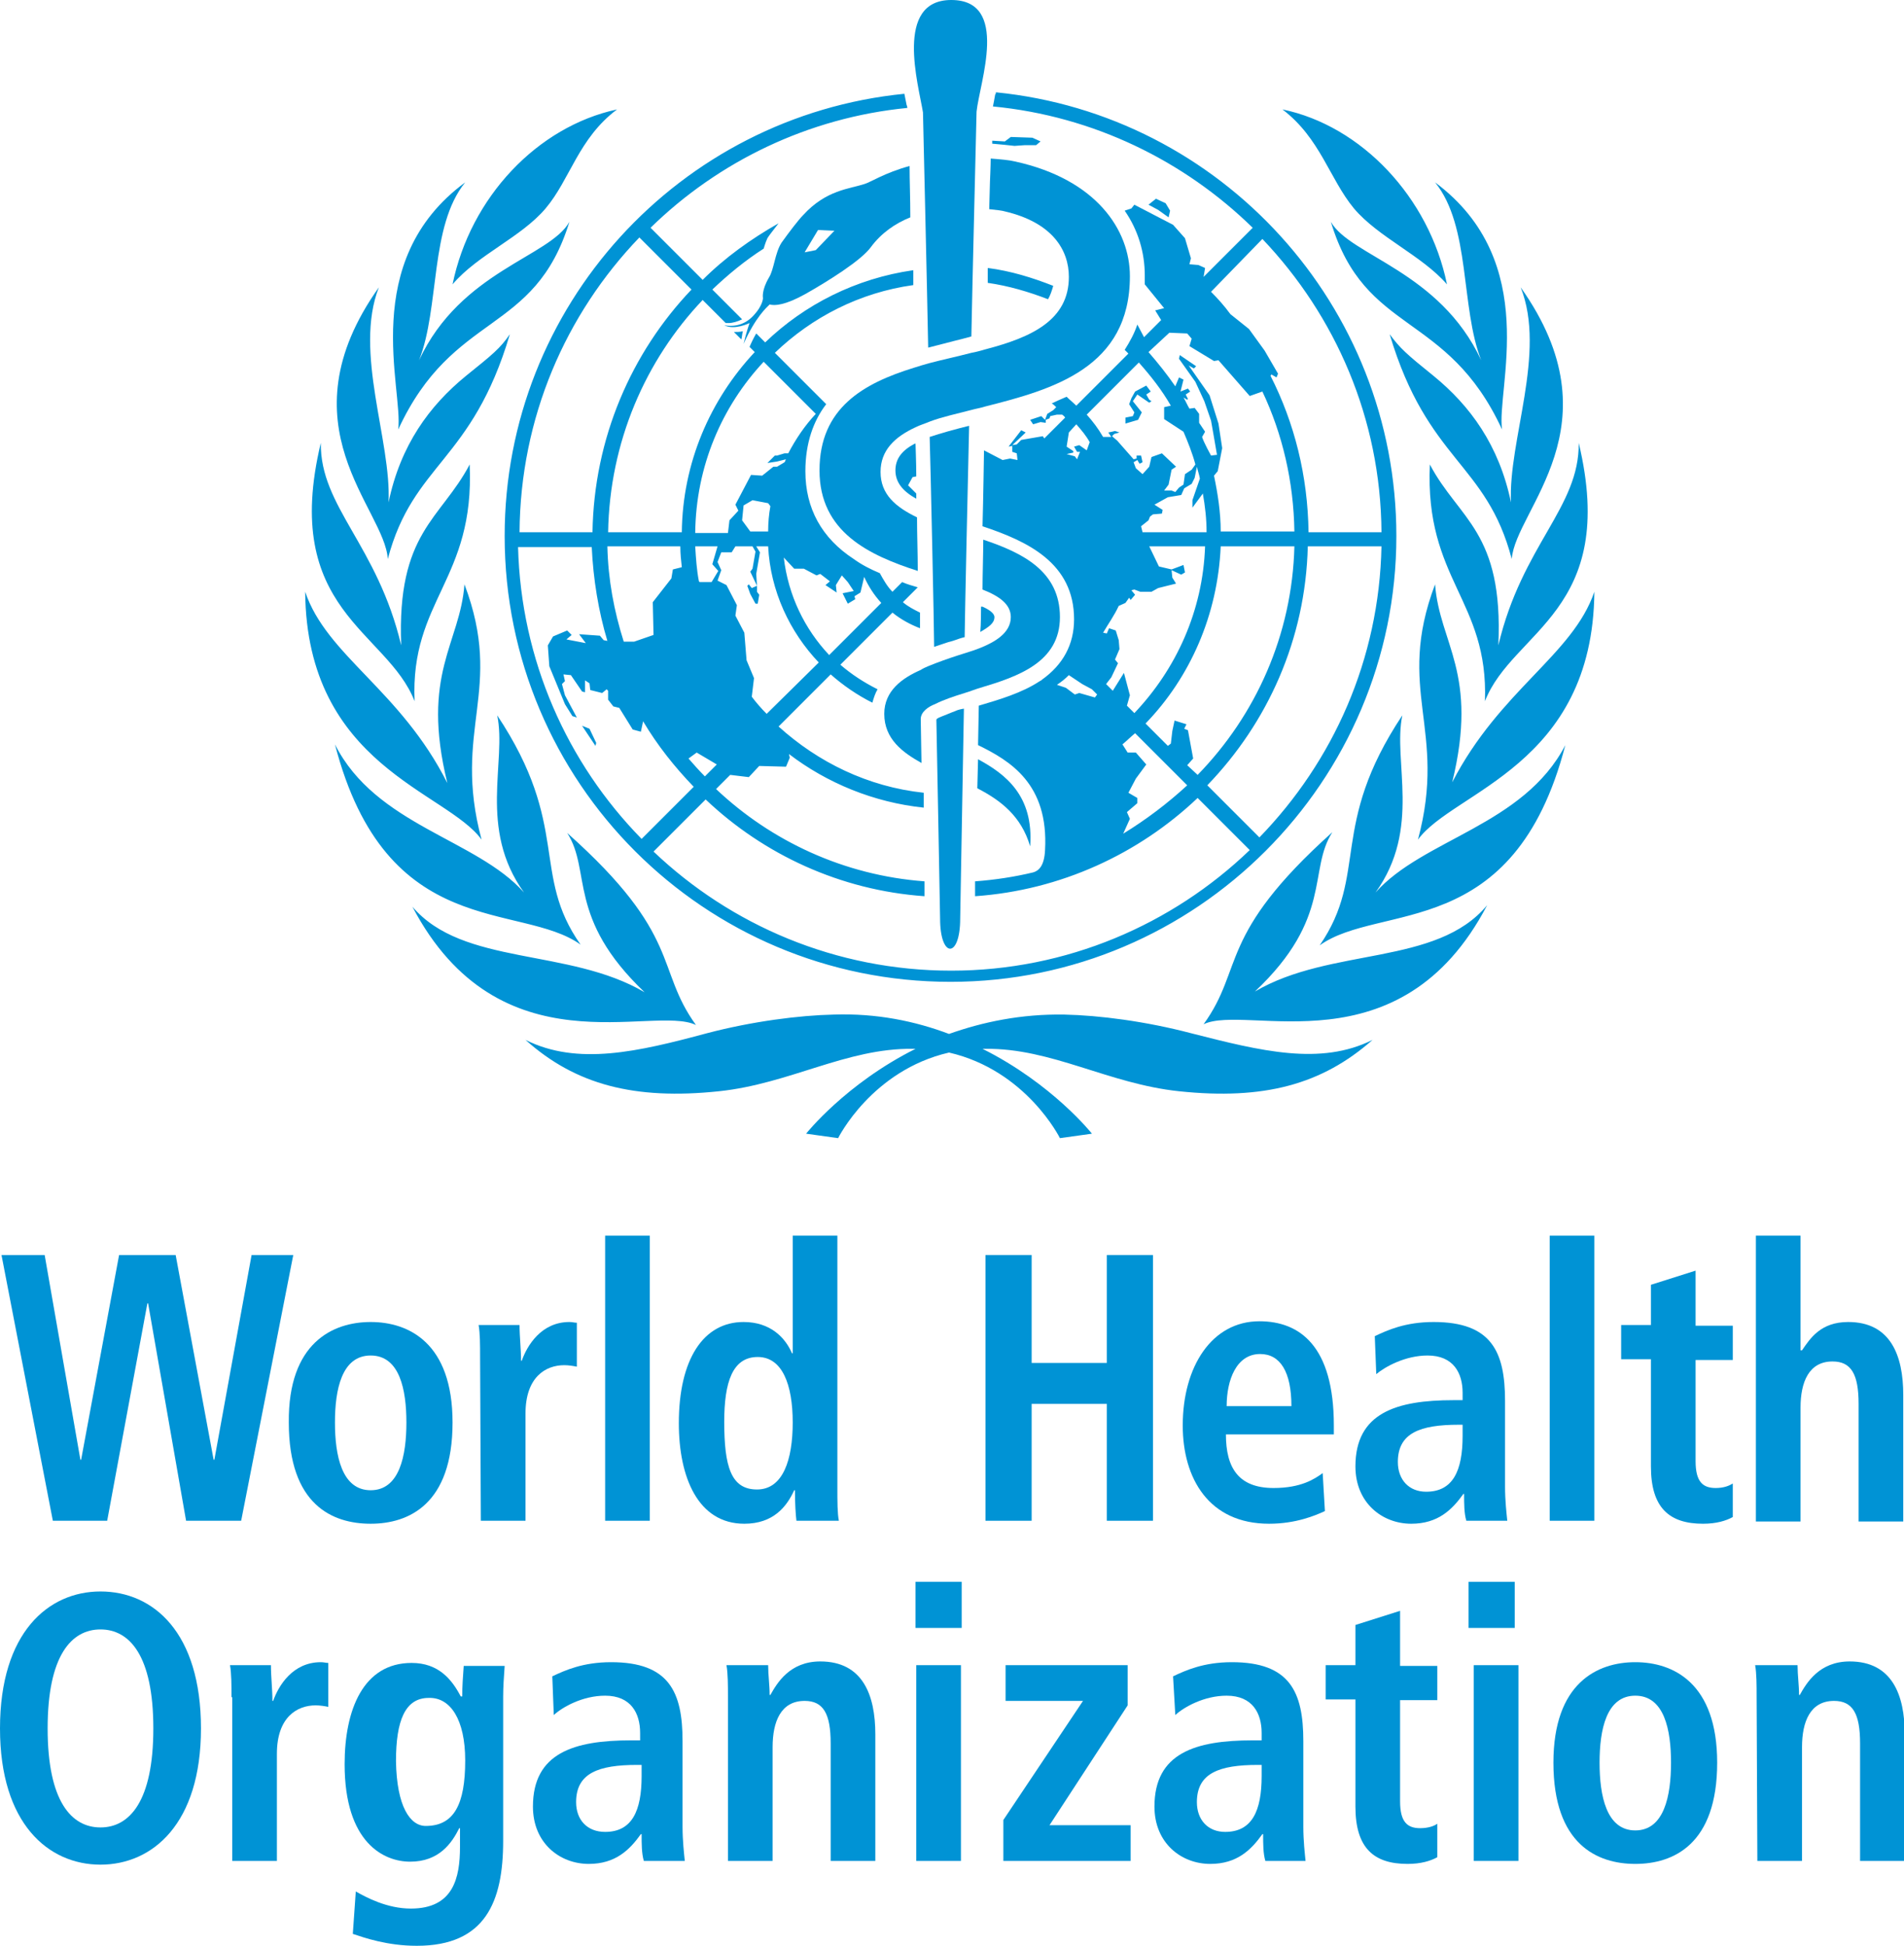<?xml version="1.0" encoding="utf-8"?>
<!-- Generator: Adobe Illustrator 24.1.0, SVG Export Plug-In . SVG Version: 6.00 Build 0)  -->
<svg version="1.1" id="ENGLISH" xmlns="http://www.w3.org/2000/svg" xmlns:xlink="http://www.w3.org/1999/xlink" x="0px" y="0px"
	 viewBox="0 0 255.8 261.4" style="enable-background:new 0 0 255.8 261.4;" xml:space="preserve">
<style type="text/css">
	.st0{fill:#0093D5;}
</style>
<g>
	<g>
		<path class="st0" d="M181.9,28c3.3,3.9,9.1,6.3,12.5,10.2c-2.4-11.7-11.5-21.3-22.1-23.5C177.4,18.6,178.6,24,181.9,28z
			 M53.5,57.7c7.4-16,18.3-12.6,23-27.9c-2.6,4.7-14.6,6.6-20.2,18.6c2.8-7.1,1.4-18,6.2-23.9C48.1,35.1,54.2,52.3,53.5,57.7z
			 M66.8,96.1c1.3,6.2-2.6,15.2,3.6,23.8c-6.4-7.2-19.9-9-25.4-19.9c6.9,26.6,24.9,21.1,33,26.9C71.3,117.4,76.7,111,66.8,96.1z
			 M64.7,112.8c-4-14.9,3.1-20-2.3-34.3c-0.6,8-5.9,12-2.3,26.7C53.8,92.7,43.9,88.1,41,79.5C41.2,102.9,60,106.3,64.7,112.8z
			 M93.5,137.7c-5.5-7.6-1.8-12-17.3-25.8c3.3,5.1-0.1,11.4,10.4,21.4c-10.2-6-24.4-3.5-31.2-11.5C67.1,144.1,87.7,134.9,93.5,137.7
			z M168.6,133.2c10.5-9.9,7.1-16.3,10.4-21.4c-15.5,13.9-11.8,18.2-17.3,25.8c5.8-2.8,26.4,6.4,38.1-16
			C193,129.8,178.8,127.2,168.6,133.2z M184.8,119.9c6.2-8.6,2.3-17.6,3.6-23.8c-9.9,14.9-4.5,21.3-11.1,30.9
			c8.1-5.8,26.1-0.3,33-26.9C204.7,110.9,191.2,112.7,184.8,119.9z M160,138.8c-6.1-1.6-12.3-2.4-17-2.5c-5.8-0.1-11,1-15.5,2.6
			c-4.5-1.7-9.7-2.8-15.5-2.6c-4.6,0.1-10.9,0.9-17,2.5c-9.3,2.5-17.4,4.4-24.4,0.9c6.7,6,14.6,8.1,26,6.9c9.5-1,17.1-5.8,26-5.7
			c0.1,0,0.2,0,0.4,0c-9.4,4.7-14.7,11.4-14.7,11.4l4.3,0.6c0,0,4.5-9.1,14.9-11.5c10.4,2.4,14.9,11.5,14.9,11.5l4.3-0.6
			c0,0-5.3-6.7-14.7-11.4c0.1,0,0.2,0,0.4,0c8.9-0.1,16.5,4.7,26,5.7c11.4,1.2,19.2-0.9,26-6.9C177.4,143.2,169.4,141.2,160,138.8z
			 M63.1,62.4c-3.9,7.4-9.8,9.1-9.2,24.3c-3.2-13.5-10.9-18.6-10.8-27.2C37.7,82,52,84.7,55.7,94.2C55.1,80.6,63.8,77.9,63.1,62.4z
			 M68.5,44.9c-1.3,1.9-2.3,2.7-5.9,5.6c-4.9,4-8.8,9.3-10.4,17c0.4-8.3-4.7-20.2-1.3-28.9c-13.2,18.6,0.8,29.7,1.2,36.5
			C55.5,62.2,63.4,62.1,68.5,44.9z M203,67.5c-1.6-7.7-5.5-13-10.4-17c-3.6-2.9-4.5-3.7-5.9-5.6c5.1,17.1,13,17.2,16.4,30.2
			c0.5-6.7,14.4-17.9,1.2-36.5C207.8,47.4,202.6,59.2,203,67.5z M214.2,79.5c-2.9,8.5-12.7,13.2-19.1,25.6
			c3.6-14.7-1.7-18.6-2.3-26.6c-5.4,14.3,1.7,19.4-2.3,34.3C195.2,106.3,214,102.9,214.2,79.5z M192.1,62.4
			c-0.7,15.5,7.9,18.2,7.4,31.8c3.7-9.5,18-12.1,12.6-34.7c0.1,8.7-7.6,13.7-10.8,27.2C202,71.4,196,69.8,192.1,62.4z M73.3,28
			c3.3-3.9,4.4-9.4,9.6-13.3c-10.7,2.3-19.7,11.8-22.1,23.5C64.2,34.2,70,31.9,73.3,28z M178.8,29.8c4.6,15.3,15.6,11.9,23,27.9
			c-0.8-5.4,5.4-22.5-9-33.2c4.8,5.9,3.4,16.8,6.2,23.9C193.4,36.4,181.4,34.4,178.8,29.8z M141.5,38.4c-2.8-1.1-5.7-2-8.8-2.4
			c0,0.6,0,1.3,0,2c2.8,0.4,5.5,1.2,8.1,2.2C141.1,39.7,141.3,39.1,141.5,38.4z M139.2,19.5l0.6-0.5l-1.1-0.5l-2.9-0.1L135,19
			l-1.7-0.1l0,0.4c1.1,0.1,2.2,0.2,3,0.3l1.4-0.1L139.2,19.5z M133.6,82.9c0-0.5-0.7-1-1.6-1.4h-0.2c0,0.4,0,2.4-0.1,3.4
			C132.9,84.2,133.6,83.7,133.6,82.9z M99.6,45.6c0.1-0.4,0.1-0.7,0.2-1.1c-0.4,0.1-0.8,0.1-1.2,0.1L99.6,45.6z M127.7,131.9
			c33,0,59.9-26.9,59.9-59.9c0-31-23.6-56.6-53.8-59.6c0,0.1,0,0.2-0.1,0.3c-0.1,0.6-0.2,1.1-0.3,1.6c13.5,1.3,25.7,7.3,34.9,16.3
			l-6.6,6.6l0.2-1.2l-0.9-0.4l-1.2-0.1l0.2-0.8l-0.8-2.7l-1.6-1.8l-5.2-2.7l-0.4,0.5l-0.9,0.3c1.8,2.6,2.7,5.6,2.7,8.7
			c0,0.4,0,0.8,0,1.2l2.6,3.2l-1.2,0.3L156,43l-2.3,2.3l-0.9-1.7c-0.4,1.2-1,2.3-1.7,3.4c0.2,0.2,0.3,0.3,0.5,0.5l-7,7
			c-0.4-0.4-0.9-0.8-1.3-1.2c-0.7,0.3-1.4,0.6-2,0.9c0.2,0.1,0.4,0.3,0.6,0.5l-0.4,0.4l-0.8,0.5l-0.3,0.8l-0.5-0.5l-1.5,0.5l0.4,0.6
			l1-0.3l0.7,0.1l0-0.4l0.5-0.2l0.1-0.3l0.9-0.2l0.7,0c0.1,0.1,0.3,0.2,0.4,0.4l-2.8,2.8l-0.2-0.3l-2.9,0.5l-0.6,0.6l-0.6,0.1
			l1.8-1.7l-0.6-0.3l-1.7,2.2l0.5-0.1l0,0.8l0.6,0.2l0.1,0.9l-1-0.2l-1,0.2l-2.5-1.3c0,0-0.1,6.8-0.2,10.2c6,2,12.3,4.9,12.3,12.5
			c0,3.4-1.5,6.1-4.3,8.1l0,0c0,0-0.1,0.1-0.1,0.1l0,0c-0.1,0-0.1,0.1-0.2,0.1c-2.4,1.6-5.5,2.5-8.2,3.3c0,0-0.1,5.3-0.1,5.3
			c4.3,2.1,9.5,5.2,9,14.1c-0.1,2.2-0.9,2.8-1.6,3l0,0c-2.5,0.6-5.1,1-7.8,1.2c0,0.7,0,1.4,0,2c11.5-0.8,22-5.7,29.9-13.2l7,7
			c-10.4,10-24.6,16.2-40.1,16.2c-15.5,0-29.6-6.1-40-16l7-7c7.8,7.4,18.1,12.2,29.4,13c0-0.6,0-1.3,0-2c-10.8-0.8-20.6-5.4-28-12.4
			l1.9-1.9l2.5,0.3l1.4-1.5l3.6,0.1l0.5-1.2l-0.1-0.5c5.1,3.9,11.4,6.5,18.1,7.2c0-0.8,0-1.4,0-2c-7.5-0.8-14.2-4.1-19.5-8.9l7-7
			c1.7,1.5,3.6,2.8,5.6,3.8c0.2-0.7,0.4-1.3,0.7-1.8c-1.8-0.9-3.5-2-5-3.3l7-7c1.1,0.9,2.4,1.6,3.7,2.1c0-0.7,0-1.4,0-2.1
			c-0.8-0.4-1.6-0.8-2.3-1.4l2-2c-0.7-0.2-1.4-0.4-2.1-0.7l-1.3,1.3c-0.7-0.7-1.2-1.6-1.7-2.5c-1.2-0.5-2.4-1.1-3.5-1.9
			c-4.3-2.8-6.5-6.8-6.5-11.8c0-3.8,1.1-6.8,2.8-9l-6.9-6.9c5-4.8,11.4-8.1,18.6-9.1c0-0.7,0-1.3,0-2c-7.7,1.1-14.6,4.6-19.9,9.7
			l-1.2-1.2c-0.3,0.5-0.6,1.1-0.9,1.8l0.7,0.7c-6,6.4-9.7,14.9-9.8,24.2h-9.9c0.2-12.1,5-23.1,12.7-31.2l3.1,3.1c0.1,0,0.3,0,0.4,0
			c0.5,0,1.2-0.2,1.8-0.5l-4-4c2.1-2,4.4-3.9,6.9-5.5c0.2-0.7,0.4-1.2,0.5-1.4c0.1-0.2,0.8-1.1,1.5-2c-3.7,2.1-7.2,4.6-10.2,7.6
			l-7-7c9.1-8.9,21.2-14.8,34.5-16.1c0-0.2-0.1-0.4-0.1-0.4c-0.1-0.5-0.2-1-0.3-1.5C91.3,15.6,67.8,41.1,67.8,72
			C67.8,105.1,94.6,131.9,127.7,131.9z M140.6,90.6L140.6,90.6L140.6,90.6C140.6,90.6,140.6,90.6,140.6,90.6z M169.6,32.1
			c9.8,10.3,15.9,24.1,16,39.4h-9.8c-0.1-7.6-1.9-14.7-5.1-21l0.1-0.2l0.7,0.4l0.2-0.5l-1.8-3.1l-2.1-2.9l-2.5-2
			c-0.8-1.1-1.7-2.1-2.6-3L169.6,32.1z M157.1,44.7l2.4,0.1l0.6,0.7l-0.3,1l3.3,2l0.6-0.1l4.2,4.8l1.7-0.6
			c2.7,5.7,4.2,12.1,4.3,18.8H164c0-2.6-0.4-5.1-0.9-7.5l0.5-0.6l0.6-3.1l-0.5-3.3l-1.2-3.8l-2.8-4l0.7,0.4l0.3-0.3l-2.2-1.5
			l-0.1,0.5l2.2,3.1l1.2,2.6l0.9,2.6l0.3,1.7l0.5,2.9l-0.8,0.1c0,0-1-1.8-1.2-2.5l0.4-0.7l-0.8-1.2v-1.2l-0.6-0.8l-0.7,0.1
			c-0.3-0.5-0.5-1-0.8-1.5l0.5,0.3l0.1-0.1l-0.3-0.6l0.6-0.4l-0.3-0.4l-1,0.4L159,51l-0.6-0.3l-0.5,1.2c-1.1-1.6-2.3-3.1-3.6-4.6
			L157.1,44.7z M155.1,67.8l1.8-1l1.8-0.3l0.4-0.9l1-0.6l0.4-0.8l0.3-1.5c0.1,0.5,0.3,1,0.4,1.6l-1,2.9l0,1l1.4-1.9
			c0.3,1.7,0.5,3.4,0.5,5.2h-8.6l-0.2-0.8l1-0.8l0.2-0.5l0.4-0.3l1.2-0.1l0.1-0.5L155.1,67.8z M143.3,61l0.9-0.2l0-0.2l-0.9-0.6
			l0.3-1.9l1-1.1c0.7,0.8,1.3,1.5,1.8,2.4l-0.4,1.1l-1-0.7l-0.7,0.2l0.4,0.7h0.4l-0.4,1l-0.3-0.4L143.3,61z M147.1,93.7l-2.1-0.6
			l-0.6,0.2l-1.2-0.9L142,92c0.6-0.4,1.1-0.8,1.6-1.3l1.8,1.2l1.3,0.7l0.7,0.7L147.1,93.7z M146,55.7l7-7c1.6,1.8,3.1,3.7,4.3,5.8
			l-0.9,0.2l0,1.6L159,58c0.6,1.4,1.2,2.9,1.6,4.4l-0.5,0.7l-0.9,0.6l-0.2,1.4l-0.6,0.4l-0.5,0.6l-0.5-0.2l-1,0l0.6-0.8l0.4-2
			l0.6-0.4l-1.9-1.8l-1.4,0.5l-0.3,1.3l-0.9,1l-0.9-0.8l-0.3-0.8l0.5-0.3l0.3,0.5l0.4-0.2l-0.2-0.9l-0.6,0l0,0.4l-0.4,0.1l-2.2-2.5
			l-0.7-0.6l0.3-0.3l0.7-0.2l-0.6-0.2c0,0-0.8,0.2-0.9,0.2l0.4,0.6l-1.1,0C147.5,57.5,146.8,56.6,146,55.7z M149.5,92.8l-0.9-0.9
			l0.7-0.9l0.9-1.9l-0.4-0.5l0.6-1.4l-0.1-1.2l-0.4-1.3l-0.9-0.3l-0.3,0.7l-0.5-0.1c0.7-1.2,1.5-2.3,2.1-3.6l0.9-0.4l0.5-0.7
			l0.2,0.3l0.6-0.7l-0.5-0.6l0.4-0.1l0.8,0.3l1.5,0l0.9-0.5l2.4-0.6l-0.5-0.8l-0.1-1l1.3,0.6l0.5-0.3l-0.2-1l-1.6,0.6l-1.7-0.4
			l-1.3-2.7h7.5c-0.3,8.7-3.9,16.5-9.5,22.4l-1-1l0.4-1.4l-0.8-3L149.5,92.8z M150.9,112l0.9-2l-0.4-0.9l1.4-1.2v-0.7l-1.2-0.7
			l1-1.9l1.4-1.9l-1.4-1.6h-1.1l-0.7-1.1c0.6-0.5,1.1-1,1.7-1.5l7,7C156.9,107.9,154,110.1,150.9,112z M159.5,102.8l0.8-0.9
			l-0.7-3.8l-0.5-0.2l0.3-0.6l-1.6-0.5l-0.3,1.4l-0.2,1.7l-0.4,0.3l-3-3c6-6.2,9.7-14.6,10.1-23.8h9.9c-0.3,11.9-5.2,22.7-13,30.7
			L159.5,102.8z M162.2,105.5c8.1-8.4,13.2-19.6,13.5-32.1h9.9c-0.3,15.2-6.5,28.9-16.4,39.1L162.2,105.5z M103,95.9
			c-0.7-0.7-1.4-1.5-2-2.3l0.3-2.5l-1-2.4L100,85l-1.2-2.3l0.2-1.4l-1.4-2.7L96.4,78l0.5-1.4l-0.5-1.1l0.5-1.3h1.4l0.5-0.8h2.3
			l0.4,0.7l-0.4,2.3l-0.3,0.4l0.9,1.9L101,79l-0.4-0.5l-0.2,0.2l0.4,1.1l0.7,1.3l0.3,0l0.2-1.2l-0.3-0.4l0-0.8l-0.1-1.6l0.5-2.9
			l-0.5-0.8h1.6c0.3,6,2.9,11.5,6.8,15.6L103,95.9z M96.5,76.7l-0.9,1.5h-1.6l-0.1-0.1c-0.3-1.5-0.4-3.1-0.5-4.7h3l-0.7,2.4
			L96.5,76.7z M99.7,69.9l0.2-2l1.2-0.7l2.1,0.4l0.3,0.4c-0.2,1.1-0.3,2.2-0.3,3.4h-2.4L99.7,69.9z M109.7,77.3l0.5-0.2l1.3,1
			l-0.6,0.5l1.5,1l-0.1-1l0.8-1.3l0.8,0.9l0.8,1.2l-1.5,0.3l0.7,1.4l1-0.6l-0.1-0.4l0.8-0.5l0.5-2.1c0.6,1.3,1.3,2.4,2.3,3.5l-7,7
			c-3.3-3.5-5.5-8-6.1-13.1l1.4,1.5l1.3,0L109.7,77.3z M102.6,48.6l7,7c-1.5,1.6-2.7,3.4-3.7,5.3l-0.5,0l-1,0.3l-0.3,0l-1,1l1.3-0.2
			l1.2-0.3c-0.1,0.1-0.1,0.3-0.2,0.4l-1,0.6h-0.5l-1.5,1.2l-1.5-0.1l-2.1,4l0.4,0.8l-1.2,1.3l-0.2,1.7h-4.4
			C93.5,62.6,97,54.6,102.6,48.6z M93.6,101.1l2.2,1.3l0.5,0.3l-1.6,1.6c-0.8-0.8-1.5-1.6-2.2-2.4L93.6,101.1z M91.4,73.4
			c0,1,0.1,1.9,0.2,2.8l-1.2,0.3l-0.2,1.2l-2.5,3.2l0.1,4.4l-2.6,0.9l-1.4,0c-1.3-4.1-2.1-8.3-2.2-12.8H91.4z M81.6,86.1L81.1,86
			l-0.5-0.6l-2.8-0.2l0.9,1.2l-2.6-0.5l0.7-0.6l-0.6-0.6l-1.9,0.8l-0.7,1.2l0.2,2.8l2.1,5.1l1,1.6l0.6,0.2l-1.6-3l-0.4-1.5l0.4-0.4
			l-0.2-0.9l1,0.1l1.5,2.2l0.4,0.1l0-1.6l0.6,0.4l0.1,0.9l1.6,0.4l0.6-0.5l0.2,0.2l0,1.2l0.7,0.9l0.8,0.2L85,98l1.1,0.3l0.3-1.4
			c1.9,3.2,4.2,6.1,6.8,8.8l-7,7c-10-10.2-16.2-24-16.6-39.2h9.9C79.7,77.8,80.4,82.1,81.6,86.1z M85.9,31.9l7,7
			c-8.1,8.5-13.1,20-13.3,32.6h-9.8C69.9,56.1,76,42.2,85.9,31.9z M157.2,28.3l-0.6-1l-1.3-0.6l-1,0.8l1.3,0.7l1.4,1L157.2,28.3z
			 M151.2,56.1l0,0.8l1.7-0.5l0.5-1l-1.2-1.5l0.6-0.9l1.6,1.1l0.3-0.2l-0.3-0.2l-0.4-0.7l0.6-0.4l-0.6-0.8l-1.5,0.8l-0.5,0.9
			l-0.3,0.8l0.7,1.1l-0.2,0.5L151.2,56.1z M80,100.2l0.1-0.4l-0.9-1.9l-1-0.4L80,100.2z M120.3,63.2c0,1.6,1,2.8,2.8,3.8
			c0,0,0-0.3,0-0.7l-1.1-1.1l0.6-1.1l0.5-0.1c0-1.9-0.1-4.1-0.1-4.4l-0.1,0C121.2,60.5,120.3,61.6,120.3,63.2z"/>
		<g>
			<path class="st0" d="M131.3,105.9c3.1,1.6,5.9,3.7,7.1,7.8c0.5-6.8-3.3-9.7-7-11.7C131.4,102,131.3,105.9,131.3,105.9z"/>
			<path class="st0" d="M151.8,37.1c0-6.2-4.5-13-15.4-15.4c-0.8-0.2-2-0.3-3.3-0.4c0,0.9-0.1,3.1-0.1,3.1c0,0.7-0.1,3.1-0.1,3.7
				c1,0.1,1.8,0.2,2.1,0.3c6.4,1.5,8.6,5.2,8.6,8.8c0,5.8-5,8.1-11.1,9.7c-0.7,0.2-1.4,0.4-2,0.5c-1.9,0.5-3.8,0.9-5.7,1.4
				c-0.7,0.2-1.4,0.4-2,0.6l0,0c-6.8,2.1-12.7,5.4-12.7,13.8c0,8.3,6.7,11.4,13.2,13.5c0-2.4-0.1-4.8-0.1-7.2
				c-2.9-1.4-4.9-3.1-4.9-6.1c0-2.9,1.9-4.7,4.7-6c0.6-0.3,1.3-0.5,2-0.8c1.6-0.6,3.5-1,5.4-1.5c0.7-0.2,1.4-0.3,2-0.5l0,0
				C141.5,52.3,151.8,49.4,151.8,37.1z"/>
			<path class="st0" d="M118.8,95.9c0,3.4,2.5,5.2,5,6.6c0-0.6-0.1-5.8-0.1-5.9c0-1,1.1-1.7,1.9-2c1.2-0.6,2.4-1,4-1.5
				c0.7-0.2,1.4-0.5,2.1-0.7l0,0c5-1.5,10.7-3.4,10.7-9.5c0-6.1-4.9-8.6-10.3-10.4c0,1.9-0.1,4.8-0.1,6.7c2.3,0.9,3.8,2,3.8,3.7
				c0,2.2-2.3,3.4-4,4.1c-0.7,0.3-1.7,0.6-2,0.7c-1.3,0.4-2.8,0.9-4.1,1.4c-0.7,0.3-1.4,0.5-2,0.9C121.2,91.1,118.8,92.8,118.8,95.9
				z"/>
			<path class="st0" d="M122.2,22.3c-3.3,0.9-5.3,2.2-6,2.4c-2.1,0.7-5.2,0.8-8.3,4.2c-0.6,0.6-1.9,2.3-2.9,3.7
				c-0.9,1.4-1,3.6-1.7,4.7c-1,1.7-0.8,2.7-0.8,2.7l0,0.1c0,0.2-0.2,1.1-1.1,2.1c-1,1.2-2.4,1.8-4.1,1.5c1.4,0.7,3.4-0.3,3.4-0.3
				s-0.4,1.1-0.8,2.8c1.6-3.6,3.1-4.9,3.5-5.3c0.7,0.2,2.1,0.1,4.8-1.4c3-1.7,7.5-4.5,8.8-6.3c1.4-1.9,3.3-3.2,5.3-4
				C122.3,26.6,122.2,24.3,122.2,22.3z M109.6,33.6l-1.5,0.3l1.8-3l2.2,0.1L109.6,33.6z"/>
		</g>
		<g>
			<path class="st0" d="M128.4,95.5c-0.3,0.1-1,0.4-1.5,0.6c-0.5,0.2-1.1,0.4-1.1,0.6c0,0,0.5,26.1,0.5,26.7c0,5.4,2.7,5.4,2.7,0
				c0-0.4,0.5-28.2,0.5-28.2S128.8,95.3,128.4,95.5z"/>
			<path class="st0" d="M125.5,86.9c0.9-0.3,1.7-0.6,2.5-0.8c0.6-0.2,1.1-0.4,1.6-0.5c0-1.6,0.5-24.3,0.6-28.4c-2,0.5-3.8,1-5.3,1.5
				C125,61.7,125.5,84.4,125.5,86.9z"/>
			<path class="st0" d="M127.8,0c-7.7,0-4.4,11.4-3.8,15.1c0,0.2,0.6,25.7,0.7,31.6c1.2-0.3,2.3-0.6,3.5-0.9
				c0.8-0.2,1.6-0.4,2.3-0.6c0.1-5.6,0.7-30,0.7-30.2C131.6,11.1,135.7,0,127.8,0z"/>
		</g>
	</g>
	<g>
		<g>
			<path class="st0" d="M19.9,175.1h-0.1l-5.4,29.2H7.1l-6.9-35.7h5.8l4.8,27.5h0.1l5.1-27.5h7.6l5.1,27.5h0.1l5-27.5h5.6l-7,35.7
				H25L19.9,175.1z"/>
			<path class="st0" d="M49.8,177.6c5.1,0,11,2.8,11,13.5c0,11-5.9,13.6-11,13.6s-11-2.5-11-13.6C38.7,180.4,44.7,177.6,49.8,177.6z
				 M49.8,200.2c3.9,0,4.8-4.7,4.8-9.1s-0.9-9-4.8-9c-3.9,0-4.8,4.6-4.8,9S45.9,200.2,49.8,200.2z"/>
			<path class="st0" d="M64.5,182.3c0-1.6,0-3.2-0.2-4.3h5.5c0,1.6,0.2,3.2,0.2,4.8h0.1c0.7-2,2.6-5.2,6.4-5.2c0.4,0,0.7,0.1,1,0.1
				v5.9c-0.5-0.1-1.1-0.2-1.7-0.2c-2.5,0-5.2,1.6-5.2,6.5v14.4h-6L64.5,182.3L64.5,182.3z"/>
			<path class="st0" d="M81.3,166h6v38.3h-6V166z"/>
			<path class="st0" d="M112.5,166v33.8c0,1.9,0,3.5,0.2,4.5H107c-0.1-0.8-0.2-2.3-0.2-4.1h-0.1c-1,2.2-2.8,4.5-6.7,4.5
				c-6.2,0-8.8-6.2-8.8-13.5c0-8.6,3.3-13.6,8.7-13.6c3.6,0,5.6,2.1,6.5,4.2h0.1V166L112.5,166L112.5,166z M101.7,200.1
				c3.5,0,4.8-4,4.8-9c0-5.1-1.4-8.8-4.7-8.8c-3.4,0-4.5,3.4-4.5,8.7C97.3,197,98.2,200.1,101.7,200.1z"/>
			<path class="st0" d="M132.4,168.6h6.2v14.5h10.1v-14.5h6.2v35.7h-6.2v-15.7h-10.1v15.7h-6.2V168.6z"/>
			<path class="st0" d="M178,203c-1.3,0.6-3.9,1.7-7.5,1.7c-8.1,0-11.6-6.1-11.6-13.2c0-7.9,3.9-14,10.3-14c5.4,0,10,3.3,10,14v1.2
				h-14.5c0,4.5,1.7,7.2,6.4,7.2c3.7,0,5.5-1.2,6.6-2L178,203z M173.5,188.9c0-4.6-1.5-7-4.2-7c-3.2,0-4.5,3.5-4.5,7H173.5z"/>
			<path class="st0" d="M184.7,179.5c1.7-0.8,4.1-1.9,7.9-1.9c7.8,0,9.6,4,9.6,10.6v11.5c0,1.9,0.2,3.6,0.3,4.6h-5.5
				c-0.3-1-0.3-2.3-0.3-3.6h-0.1c-1.5,2.1-3.4,4-7,4c-3.9,0-7.5-2.8-7.5-7.7c0-7.2,5.5-8.9,13.2-8.9h1.2v-1c0-2.6-1.2-5-4.7-5
				c-3,0-5.7,1.5-6.9,2.5L184.7,179.5z M196.6,191.4H196c-5.2,0-8.2,1.1-8.2,5c0,2.4,1.5,4,3.8,4c3.6,0,4.9-2.8,4.9-7.5V191.4z"/>
			<path class="st0" d="M208.2,166h6v38.3h-6V166z"/>
			<path class="st0" d="M221.8,172.6l6-1.9v7.4h5v4.6h-5v13.6c0,2.8,1,3.6,2.7,3.6c1.1,0,1.8-0.3,2.3-0.6v4.5
				c-0.9,0.5-2.2,0.9-4,0.9c-4.5,0-7-2.1-7-7.7v-14.4h-4V178h4L221.8,172.6L221.8,172.6z"/>
			<path class="st0" d="M235.9,166h6v15.4h0.2c1.1-1.6,2.5-3.8,6.2-3.8c5.7,0,7.4,4.5,7.4,9.8v17h-6v-15.8c0-4-1-5.7-3.5-5.7
				c-3.2,0-4.3,2.8-4.3,6.2v15.3h-6L235.9,166L235.9,166z"/>
		</g>
		<g>
			<path class="st0" d="M13.5,213.8c7.1,0,13.5,5.5,13.5,18.4c0,12.8-6.5,18.3-13.5,18.3S0,245,0,232.2
				C0,219.3,6.5,213.8,13.5,213.8z M13.5,245.5c3.9,0,7.1-3.5,7.1-13.3s-3.2-13.3-7.1-13.3s-7.1,3.5-7.1,13.3
				C6.4,242,9.6,245.5,13.5,245.5z"/>
			<path class="st0" d="M31.1,228c0-1.6,0-3.2-0.2-4.3h5.5c0,1.6,0.2,3.2,0.2,4.8h0.1c0.7-2,2.6-5.2,6.4-5.2c0.4,0,0.7,0.1,1,0.1
				v5.9c-0.5-0.1-1.1-0.2-1.7-0.2c-2.5,0-5.2,1.6-5.2,6.5V250h-6V228z"/>
			<path class="st0" d="M47.8,254.1c1.4,0.8,4.2,2.3,7.4,2.3c5.7,0,6.6-4.1,6.6-8.3v-2.5h-0.1c-1,2-2.7,4.5-6.6,4.5
				c-3.5,0-8.8-2.5-8.8-13.1c0-7.3,2.5-13.6,9-13.6c3.6,0,5.4,2.2,6.6,4.5h0.2c0-1.4,0.1-2.7,0.2-4.1h5.5c-0.1,1.4-0.2,2.8-0.2,4.1
				v19.4c0,8.2-2.4,14.1-11.6,14.1c-4,0-7.1-1.1-8.6-1.6L47.8,254.1z M57.2,245.3c3.8,0,5.3-2.9,5.3-8.8c0-5.5-2-8.5-4.9-8.4
				c-3.2,0-4.4,3.1-4.4,8.5C53.3,242.7,55.1,245.3,57.2,245.3z"/>
			<path class="st0" d="M74.2,225.2c1.7-0.8,4.1-1.9,7.9-1.9c7.8,0,9.6,4,9.6,10.6v11.5c0,1.9,0.2,3.6,0.3,4.6h-5.5
				c-0.3-1-0.3-2.3-0.3-3.6h-0.1c-1.5,2.1-3.4,4-7,4c-3.9,0-7.5-2.8-7.5-7.7c0-7.2,5.5-8.9,13.2-8.9h1.2v-1c0-2.6-1.2-5-4.7-5
				c-3,0-5.7,1.5-6.9,2.6L74.2,225.2z M86.1,237.1h-0.5c-5.2,0-8.2,1.1-8.2,5c0,2.4,1.5,4,3.9,4c3.6,0,4.9-2.8,4.9-7.5V237.1z"/>
			<path class="st0" d="M97.8,228c0-1.6,0-3.2-0.2-4.3h5.6c0,1.3,0.2,2.7,0.2,4h0.1h0c0.9-1.6,2.6-4.5,6.7-4.5
				c5.7,0,7.4,4.5,7.4,9.8v17h-6v-15.8c0-4-1-5.7-3.5-5.7c-3.2,0-4.3,2.8-4.3,6.2V250h-6V228z"/>
			<path class="st0" d="M123,212.5h6.2v6.2H123V212.5z M123.1,223.7h6V250h-6V223.7z"/>
			<path class="st0" d="M134.8,244.5l10.7-16h-10.4v-4.8h16.4v5.4L141,245.2h10.9v4.8h-17.1V244.5z"/>
			<path class="st0" d="M157.6,225.2c1.7-0.8,4.1-1.9,7.9-1.9c7.8,0,9.6,4,9.6,10.6v11.5c0,1.9,0.2,3.6,0.3,4.6H170
				c-0.3-1-0.3-2.3-0.3-3.6h-0.1c-1.5,2.1-3.4,4-7,4c-3.9,0-7.5-2.8-7.5-7.7c0-7.2,5.5-8.9,13.2-8.9h1.2v-1c0-2.6-1.2-5-4.7-5
				c-3,0-5.7,1.5-6.9,2.6L157.6,225.2z M169.5,237.1H169c-5.2,0-8.2,1.1-8.2,5c0,2.4,1.5,4,3.8,4c3.6,0,4.9-2.8,4.9-7.5V237.1z"/>
			<path class="st0" d="M182.1,218.3l6-1.9v7.4h5v4.6h-5V242c0,2.8,1,3.6,2.7,3.6c1.1,0,1.9-0.3,2.3-0.6v4.5c-0.9,0.5-2.2,0.9-4,0.9
				c-4.5,0-7-2.1-7-7.7v-14.4h-4v-4.6h4V218.3z"/>
			<path class="st0" d="M197.3,212.5h6.2v6.2h-6.2V212.5z M198,223.7h6V250h-6V223.7z"/>
			<path class="st0" d="M219.7,223.3c5.1,0,11,2.8,11,13.5c0,11-5.9,13.6-11,13.6s-11-2.6-11-13.6
				C208.7,226.1,214.6,223.3,219.7,223.3z M219.7,245.9c3.9,0,4.8-4.7,4.8-9.1s-0.9-9-4.8-9s-4.8,4.6-4.8,9
				C214.9,241.2,215.8,245.9,219.7,245.9z"/>
			<path class="st0" d="M236,228c0-1.6,0-3.2-0.2-4.3h5.7c0,1.3,0.2,2.7,0.2,4h0.1h0c0.9-1.6,2.6-4.5,6.7-4.5c5.7,0,7.4,4.5,7.4,9.8
				v17h-6v-15.8c0-4-1-5.7-3.5-5.7c-3.2,0-4.3,2.8-4.3,6.2V250h-6L236,228L236,228z"/>
		</g>
	</g>
</g>
</svg>
